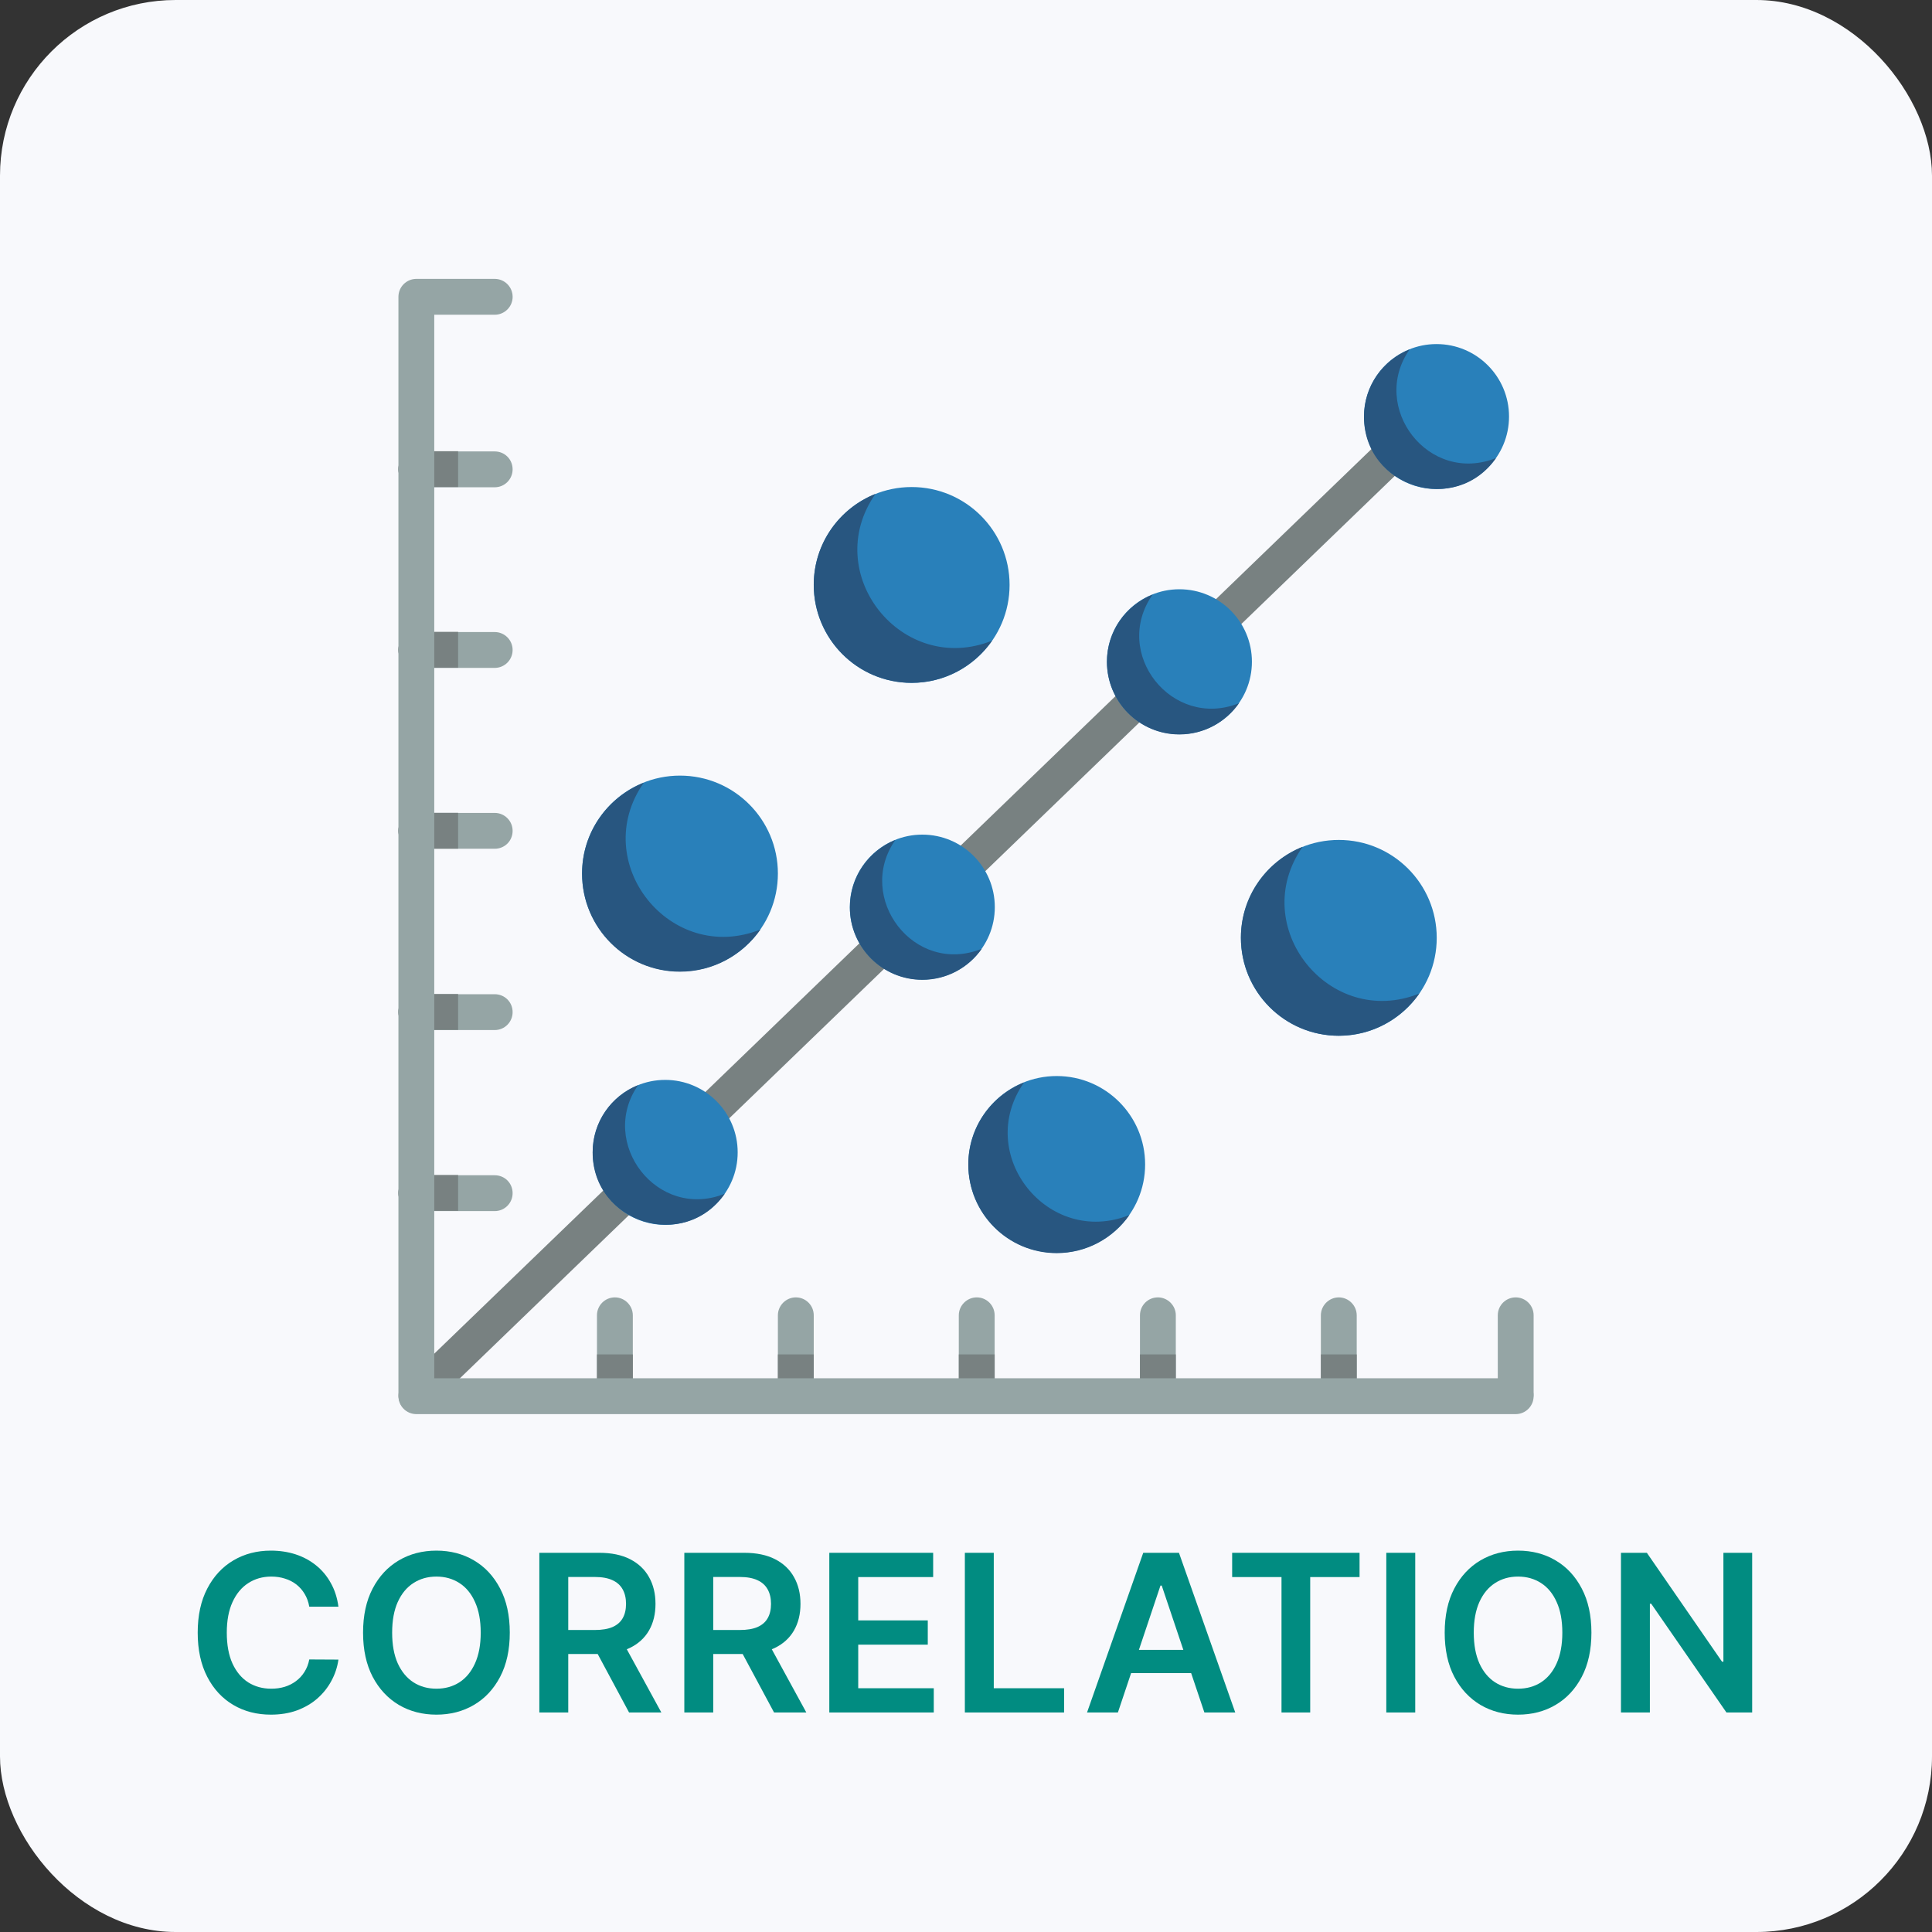<svg width="88" height="88" viewBox="0 0 88 88" fill="none" xmlns="http://www.w3.org/2000/svg">
<rect x="0" y="0" width="88" height="88" fill="#333333" stroke="none"/>
<rect width="88" height="88" rx="8" fill="#F8F9FC"/>
<path d="M18.379 64.135C18.069 63.813 18.078 63.301 18.399 62.991L64.497 18.496C64.818 18.186 65.331 18.195 65.64 18.516C65.95 18.838 65.941 19.35 65.62 19.66L19.523 64.155C19.202 64.465 18.689 64.456 18.379 64.135Z" fill="#788181"/>
<path d="M69.038 64.296C68.587 64.296 68.222 63.93 68.222 63.479V59.91C68.222 59.459 68.587 59.094 69.038 59.094C69.489 59.094 69.855 59.459 69.855 59.91V63.479C69.855 63.93 69.489 64.296 69.038 64.296Z" fill="#95A5A5"/>
<path d="M61.797 59.91V63.481C61.797 63.938 61.427 64.297 60.981 64.297C60.535 64.297 60.164 63.938 60.164 63.481V59.91C60.164 59.464 60.535 59.094 60.981 59.094C61.427 59.094 61.797 59.464 61.797 59.91Z" fill="#95A5A5"/>
<path d="M53.557 59.91V63.481C53.557 63.938 53.187 64.297 52.74 64.297C52.283 64.297 51.924 63.938 51.924 63.481V59.91C51.924 59.464 52.283 59.094 52.74 59.094C53.187 59.094 53.557 59.464 53.557 59.91Z" fill="#95A5A5"/>
<path d="M45.305 59.91V63.481C45.305 63.938 44.946 64.297 44.489 64.297C44.042 64.297 43.672 63.938 43.672 63.481V59.91C43.672 59.464 44.042 59.094 44.489 59.094C44.946 59.094 45.305 59.464 45.305 59.91Z" fill="#95A5A5"/>
<path d="M37.065 59.91V63.481C37.065 63.938 36.706 64.297 36.249 64.297C35.802 64.297 35.432 63.938 35.432 63.481V59.91C35.432 59.464 35.802 59.094 36.249 59.094C36.706 59.094 37.065 59.464 37.065 59.91Z" fill="#95A5A5"/>
<path d="M28.824 59.91V63.481C28.824 63.938 28.454 64.297 28.008 64.297C27.551 64.297 27.191 63.938 27.191 63.481V59.91C27.191 59.464 27.551 59.094 28.008 59.094C28.454 59.094 28.824 59.464 28.824 59.91Z" fill="#95A5A5"/>
<path d="M23.349 54.348C23.349 54.794 22.99 55.164 22.532 55.164H18.962C18.516 55.164 18.145 54.794 18.145 54.348C18.145 53.89 18.516 53.531 18.962 53.531H22.532C22.99 53.531 23.349 53.89 23.349 54.348Z" fill="#95A5A5"/>
<path d="M23.349 46.102C23.349 46.548 22.99 46.918 22.532 46.918H18.962C18.516 46.918 18.145 46.548 18.145 46.102C18.145 45.644 18.516 45.285 18.962 45.285H22.532C22.99 45.285 23.349 45.644 23.349 46.102Z" fill="#95A5A5"/>
<path d="M23.349 37.844C23.349 38.301 22.99 38.66 22.532 38.66H18.962C18.516 38.66 18.145 38.301 18.145 37.844C18.145 37.398 18.516 37.027 18.962 37.027H22.532C22.99 37.027 23.349 37.398 23.349 37.844Z" fill="#95A5A5"/>
<path d="M23.349 29.605C23.349 30.052 22.989 30.422 22.532 30.422H18.962C18.515 30.422 18.145 30.052 18.145 29.605C18.145 29.159 18.515 28.789 18.962 28.789H22.532C22.989 28.789 23.349 29.159 23.349 29.605Z" fill="#95A5A5"/>
<path d="M23.349 21.379C23.349 21.825 22.989 22.195 22.532 22.195H18.962C18.515 22.195 18.145 21.825 18.145 21.379C18.145 20.922 18.515 20.562 18.962 20.562H22.532C22.989 20.562 23.349 20.922 23.349 21.379Z" fill="#95A5A5"/>
<path d="M18.962 20.551H20.867V22.184H18.962C18.515 22.184 18.145 21.814 18.145 21.367C18.145 20.91 18.515 20.551 18.962 20.551Z" fill="#788181"/>
<path d="M18.962 28.781H20.867V30.414H18.962C18.515 30.414 18.145 30.044 18.145 29.598C18.145 29.151 18.515 28.781 18.962 28.781Z" fill="#788181"/>
<path d="M18.962 37.023H20.867V38.656H18.962C18.515 38.656 18.145 38.297 18.145 37.84C18.145 37.394 18.515 37.023 18.962 37.023Z" fill="#788181"/>
<path d="M18.962 45.277H20.867V46.91H18.962C18.515 46.91 18.145 46.54 18.145 46.094C18.145 45.636 18.515 45.277 18.962 45.277Z" fill="#788181"/>
<path d="M18.962 53.52H20.867V55.152H18.962C18.515 55.152 18.145 54.782 18.145 54.336C18.145 53.879 18.515 53.52 18.962 53.52Z" fill="#788181"/>
<path d="M27.191 61.691H28.824V63.477C28.824 63.934 28.454 64.293 28.008 64.293C27.551 64.293 27.191 63.934 27.191 63.477V61.691Z" fill="#788181"/>
<path d="M35.432 61.691H37.065V63.477C37.065 63.934 36.706 64.293 36.248 64.293C35.802 64.293 35.432 63.934 35.432 63.477V61.691Z" fill="#788181"/>
<path d="M43.673 61.691H45.306V63.477C45.306 63.934 44.946 64.293 44.489 64.293C44.043 64.293 43.673 63.934 43.673 63.477V61.691Z" fill="#788181"/>
<path d="M51.924 61.691H53.557V63.477C53.557 63.934 53.187 64.293 52.74 64.293C52.283 64.293 51.924 63.934 51.924 63.477V61.691Z" fill="#788181"/>
<path d="M61.797 61.691V63.477C61.797 63.934 61.427 64.293 60.981 64.293C60.535 64.293 60.164 63.934 60.164 63.477V61.691H61.797Z" fill="#788181"/>
<path d="M69.039 64.411H18.964C18.513 64.411 18.148 64.045 18.148 63.594V13.52C18.148 13.069 18.513 12.703 18.964 12.703H22.534C22.984 12.703 23.35 13.069 23.35 13.52C23.35 13.97 22.984 14.336 22.534 14.336H19.78V62.778H69.039C69.489 62.778 69.855 63.144 69.855 63.594C69.855 64.045 69.489 64.411 69.039 64.411Z" fill="#95A5A5"/>
<path d="M30.299 55.791C32.122 55.791 33.6 54.313 33.6 52.489C33.6 50.666 32.122 49.188 30.299 49.188C28.475 49.188 26.997 50.666 26.997 52.489C26.997 54.313 28.475 55.791 30.299 55.791Z" fill="#2980BA"/>
<path d="M42.01 44.62C43.834 44.62 45.312 43.141 45.312 41.318C45.312 39.494 43.834 38.016 42.01 38.016C40.186 38.016 38.708 39.494 38.708 41.318C38.708 43.141 40.186 44.62 42.01 44.62Z" fill="#2980BA"/>
<path d="M53.721 33.444C55.544 33.444 57.023 31.965 57.023 30.142C57.023 28.318 55.544 26.84 53.721 26.84C51.897 26.84 50.419 28.318 50.419 30.142C50.419 31.965 51.897 33.444 53.721 33.444Z" fill="#2980BA"/>
<path d="M65.432 22.276C67.256 22.276 68.734 20.797 68.734 18.974C68.734 17.15 67.256 15.672 65.432 15.672C63.608 15.672 62.13 17.15 62.13 18.974C62.13 20.797 63.608 22.276 65.432 22.276Z" fill="#2980BA"/>
<path d="M33.01 54.374C31.177 57.007 26.994 55.718 26.994 52.487C26.994 51.097 27.846 49.911 29.064 49.426C27.233 52.065 29.944 55.6 33.01 54.374Z" fill="#285680"/>
<path d="M44.717 43.217C44.124 44.068 43.132 44.629 42.011 44.629C40.189 44.629 38.712 43.152 38.712 41.33C38.712 39.94 39.564 38.754 40.782 38.258C38.943 40.886 41.63 44.452 44.717 43.217Z" fill="#285680"/>
<path d="M56.435 32.03C55.831 32.893 54.84 33.453 53.718 33.453C51.897 33.453 50.42 31.976 50.42 30.144C50.42 28.753 51.282 27.567 52.5 27.082C50.622 29.765 53.395 33.246 56.435 32.03Z" fill="#285680"/>
<path d="M41.525 31.103C43.988 31.103 45.985 29.106 45.985 26.643C45.985 24.18 43.988 22.184 41.525 22.184C39.062 22.184 37.065 24.18 37.065 26.643C37.065 29.106 39.062 31.103 41.525 31.103Z" fill="#2980BA"/>
<path d="M45.191 29.18C44.376 30.345 43.036 31.103 41.522 31.103C39.06 31.103 37.065 29.107 37.065 26.632C37.065 24.753 38.23 23.151 39.876 22.496C37.339 26.12 41.085 30.823 45.191 29.18Z" fill="#285680"/>
<path d="M60.981 47.177C63.444 47.177 65.441 45.181 65.441 42.718C65.441 40.255 63.444 38.258 60.981 38.258C58.518 38.258 56.521 40.255 56.521 42.718C56.521 45.181 58.518 47.177 60.981 47.177Z" fill="#2980BA"/>
<path d="M64.648 45.255C63.832 46.419 62.492 47.177 60.978 47.177C58.517 47.177 56.522 45.182 56.522 42.706C56.522 40.828 57.687 39.226 59.332 38.57C56.796 42.194 60.541 46.897 64.648 45.255Z" fill="#285680"/>
<path d="M48.132 57.067C50.356 57.067 52.159 55.264 52.159 53.039C52.159 50.815 50.356 49.012 48.132 49.012C45.908 49.012 44.105 50.815 44.105 53.039C44.105 55.264 45.908 57.067 48.132 57.067Z" fill="#2980BA"/>
<path d="M51.444 55.342C50.708 56.394 49.498 57.078 48.13 57.078C45.907 57.078 44.105 55.276 44.105 53.04C44.105 51.343 45.157 49.897 46.643 49.305C44.352 52.578 47.735 56.825 51.444 55.342Z" fill="#285680"/>
<path d="M30.972 44.248C33.435 44.248 35.432 42.251 35.432 39.788C35.432 37.325 33.435 35.328 30.972 35.328C28.509 35.328 26.512 37.325 26.512 39.788C26.512 42.251 28.509 44.248 30.972 44.248Z" fill="#2980BA"/>
<path d="M34.639 42.337C33.823 43.502 32.484 44.259 30.969 44.259C28.508 44.259 26.513 42.264 26.513 39.788C26.513 37.91 27.678 36.308 29.323 35.652C26.787 39.276 30.532 43.979 34.639 42.337Z" fill="#285680"/>
<path d="M68.142 20.862C66.309 23.495 62.127 22.206 62.127 18.976C62.127 17.585 62.989 16.399 64.207 15.914C62.362 18.551 65.069 22.092 68.142 20.862Z" fill="#285680"/>
<path d="M15.415 73.182H14.087C14.049 72.964 13.979 72.771 13.877 72.603C13.776 72.433 13.649 72.288 13.498 72.17C13.346 72.052 13.173 71.963 12.979 71.904C12.787 71.842 12.58 71.811 12.358 71.811C11.962 71.811 11.612 71.911 11.306 72.11C11.001 72.306 10.762 72.595 10.589 72.976C10.416 73.355 10.33 73.818 10.33 74.365C10.33 74.921 10.416 75.39 10.589 75.771C10.764 76.15 11.004 76.436 11.306 76.63C11.612 76.822 11.961 76.918 12.354 76.918C12.572 76.918 12.775 76.89 12.965 76.833C13.157 76.774 13.328 76.687 13.48 76.573C13.634 76.46 13.763 76.32 13.867 76.154C13.973 75.989 14.047 75.799 14.087 75.586L15.415 75.593C15.366 75.939 15.258 76.263 15.092 76.566C14.929 76.869 14.714 77.137 14.449 77.369C14.184 77.599 13.874 77.778 13.519 77.909C13.164 78.037 12.77 78.1 12.336 78.1C11.697 78.1 11.127 77.953 10.625 77.657C10.123 77.361 9.727 76.933 9.439 76.375C9.15 75.816 9.005 75.146 9.005 74.365C9.005 73.581 9.151 72.911 9.442 72.355C9.733 71.796 10.13 71.369 10.632 71.073C11.134 70.777 11.702 70.629 12.336 70.629C12.741 70.629 13.118 70.686 13.466 70.799C13.814 70.913 14.124 71.08 14.396 71.3C14.668 71.518 14.892 71.785 15.067 72.103C15.245 72.418 15.361 72.777 15.415 73.182Z" fill="#018C81"/>
<path d="M23.22 74.365C23.22 75.148 23.073 75.82 22.78 76.378C22.489 76.934 22.091 77.361 21.587 77.657C21.085 77.953 20.515 78.1 19.879 78.1C19.242 78.1 18.671 77.953 18.167 77.657C17.665 77.358 17.267 76.931 16.974 76.375C16.683 75.816 16.537 75.146 16.537 74.365C16.537 73.581 16.683 72.911 16.974 72.355C17.267 71.796 17.665 71.369 18.167 71.073C18.671 70.777 19.242 70.629 19.879 70.629C20.515 70.629 21.085 70.777 21.587 71.073C22.091 71.369 22.489 71.796 22.78 72.355C23.073 72.911 23.22 73.581 23.22 74.365ZM21.896 74.365C21.896 73.813 21.809 73.348 21.636 72.969C21.466 72.588 21.229 72.3 20.926 72.106C20.623 71.91 20.274 71.811 19.879 71.811C19.483 71.811 19.134 71.91 18.831 72.106C18.528 72.3 18.29 72.588 18.117 72.969C17.947 73.348 17.862 73.813 17.862 74.365C17.862 74.916 17.947 75.383 18.117 75.764C18.29 76.143 18.528 76.43 18.831 76.627C19.134 76.821 19.483 76.918 19.879 76.918C20.274 76.918 20.623 76.821 20.926 76.627C21.229 76.43 21.466 76.143 21.636 75.764C21.809 75.383 21.896 74.916 21.896 74.365Z" fill="#018C81"/>
<path d="M24.566 78.001V70.728H27.293C27.852 70.728 28.32 70.825 28.699 71.019C29.081 71.214 29.368 71.486 29.562 71.836C29.759 72.184 29.857 72.59 29.857 73.054C29.857 73.521 29.758 73.925 29.559 74.269C29.362 74.61 29.072 74.874 28.689 75.061C28.305 75.245 27.834 75.338 27.275 75.338H25.333V74.244H27.098C27.424 74.244 27.692 74.199 27.9 74.109C28.109 74.017 28.262 73.883 28.362 73.708C28.464 73.53 28.515 73.312 28.515 73.054C28.515 72.796 28.464 72.576 28.362 72.394C28.26 72.209 28.105 72.07 27.897 71.975C27.688 71.878 27.42 71.829 27.091 71.829H25.883V78.001H24.566ZM28.323 74.706L30.123 78.001H28.653L26.885 74.706H28.323Z" fill="#018C81"/>
<path d="M31.17 78.001V70.728H33.897C34.456 70.728 34.925 70.825 35.303 71.019C35.684 71.214 35.972 71.486 36.166 71.836C36.363 72.184 36.461 72.59 36.461 73.054C36.461 73.521 36.361 73.925 36.163 74.269C35.966 74.61 35.676 74.874 35.293 75.061C34.909 75.245 34.438 75.338 33.879 75.338H31.937V74.244H33.702C34.028 74.244 34.296 74.199 34.504 74.109C34.713 74.017 34.866 73.883 34.966 73.708C35.068 73.53 35.119 73.312 35.119 73.054C35.119 72.796 35.068 72.576 34.966 72.394C34.864 72.209 34.709 72.07 34.501 71.975C34.292 71.878 34.024 71.829 33.695 71.829H32.487V78.001H31.17ZM34.927 74.706L36.727 78.001H35.257L33.489 74.706H34.927Z" fill="#018C81"/>
<path d="M37.774 78.001V70.728H42.504V71.833H39.091V73.807H42.259V74.912H39.091V76.897H42.532V78.001H37.774Z" fill="#018C81"/>
<path d="M43.948 78.001V70.728H45.265V76.897H48.468V78.001H43.948Z" fill="#018C81"/>
<path d="M50.919 78.001H49.513L52.073 70.728H53.7L56.264 78.001H54.858L52.915 72.22H52.858L50.919 78.001ZM50.965 75.15H54.801V76.208H50.965V75.15Z" fill="#018C81"/>
<path d="M56.123 71.833V70.728H61.926V71.833H59.678V78.001H58.371V71.833H56.123Z" fill="#018C81"/>
<path d="M64.462 70.728V78.001H63.144V70.728H64.462Z" fill="#018C81"/>
<path d="M72.487 74.365C72.487 75.148 72.34 75.82 72.047 76.378C71.755 76.934 71.358 77.361 70.853 77.657C70.352 77.953 69.782 78.1 69.145 78.1C68.509 78.1 67.938 77.953 67.434 77.657C66.932 77.358 66.534 76.931 66.241 76.375C65.949 75.816 65.804 75.146 65.804 74.365C65.804 73.581 65.949 72.911 66.241 72.355C66.534 71.796 66.932 71.369 67.434 71.073C67.938 70.777 68.509 70.629 69.145 70.629C69.782 70.629 70.352 70.777 70.853 71.073C71.358 71.369 71.755 71.796 72.047 72.355C72.34 72.911 72.487 73.581 72.487 74.365ZM71.162 74.365C71.162 73.813 71.076 73.348 70.903 72.969C70.733 72.588 70.496 72.3 70.193 72.106C69.89 71.91 69.541 71.811 69.145 71.811C68.75 71.811 68.401 71.91 68.098 72.106C67.795 72.3 67.557 72.588 67.384 72.969C67.214 73.348 67.128 73.813 67.128 74.365C67.128 74.916 67.214 75.383 67.384 75.764C67.557 76.143 67.795 76.43 68.098 76.627C68.401 76.821 68.75 76.918 69.145 76.918C69.541 76.918 69.89 76.821 70.193 76.627C70.496 76.43 70.733 76.143 70.903 75.764C71.076 75.383 71.162 74.916 71.162 74.365Z" fill="#018C81"/>
<path d="M79.809 70.728V78.001H78.637L75.21 73.047H75.15V78.001H73.833V70.728H75.012L78.435 75.686H78.499V70.728H79.809Z" fill="#018C81"/>
</svg>
